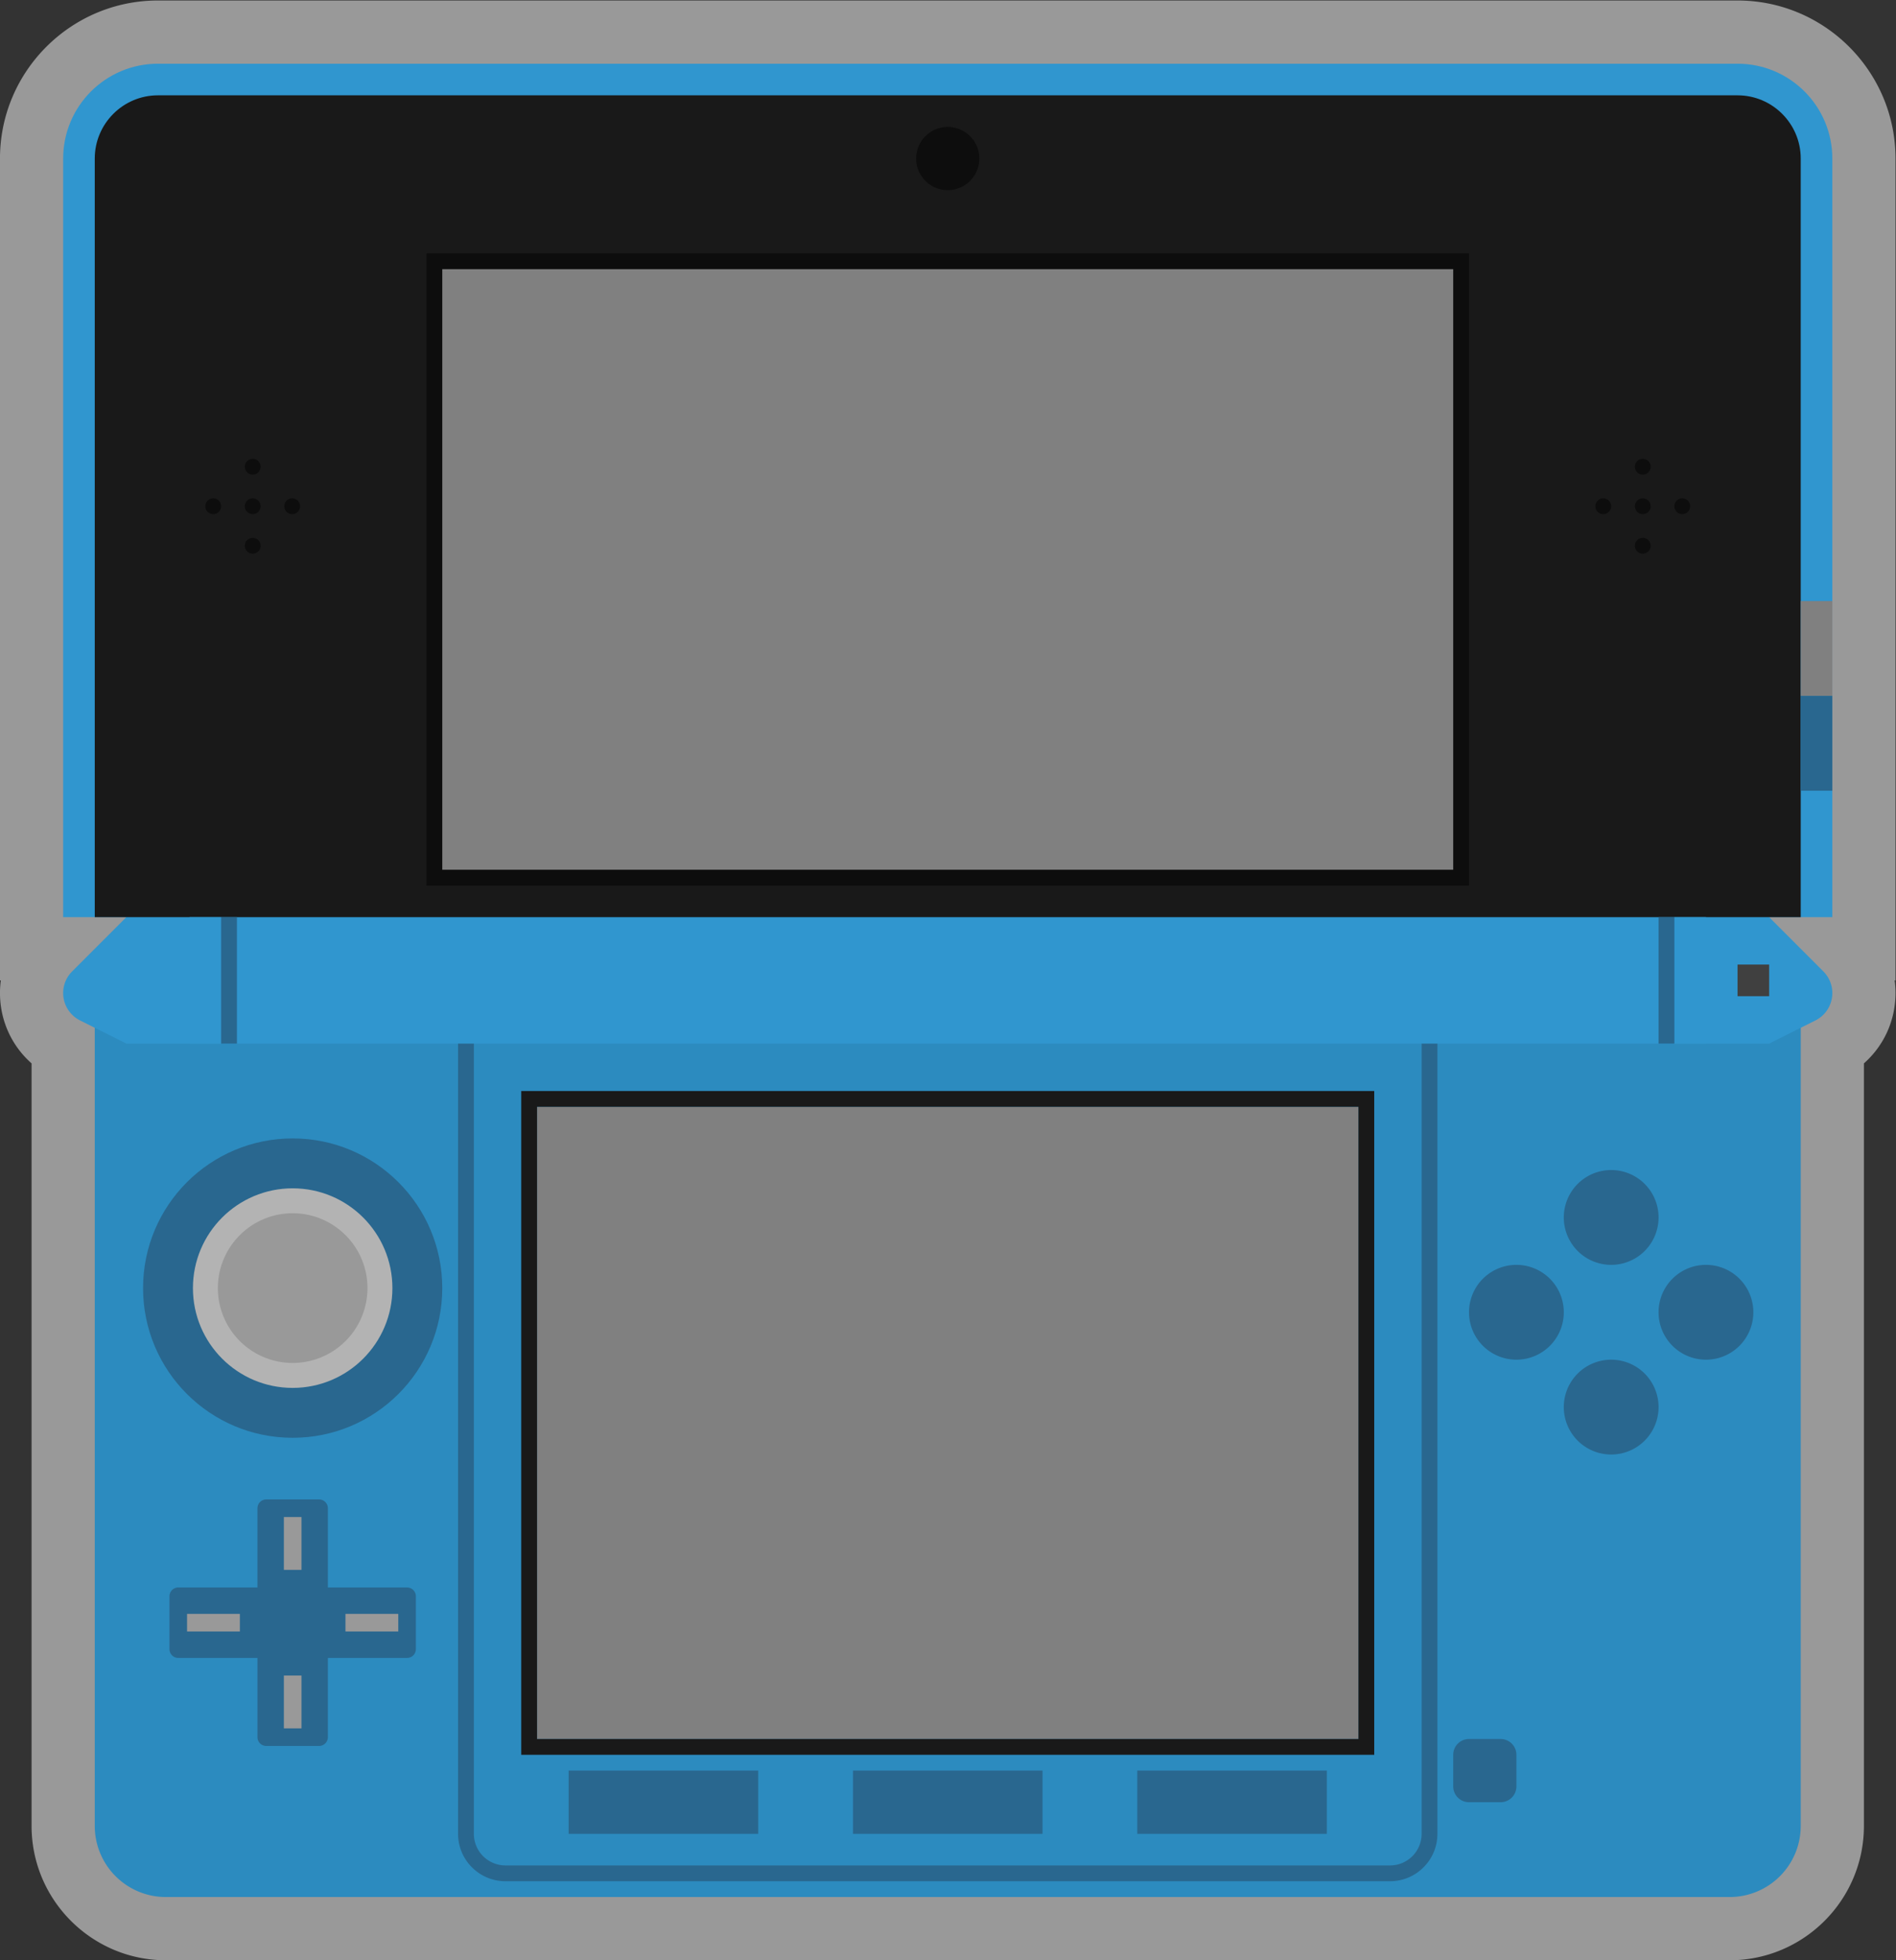<svg xmlns="http://www.w3.org/2000/svg" xml:space="preserve" width="320" height="330.667"><rect width="100%" height="100%" fill="#333333" stroke="none"/><defs><clipPath id="a" clipPathUnits="userSpaceOnUse"><path d="M0 256h256V0H0Z"/></clipPath><clipPath id="b" clipPathUnits="userSpaceOnUse"><path d="M8 252h240V4H8Z"/></clipPath></defs><g clip-path="url(#a)" transform="matrix(1.333 0 0 -1.333 -10.667 336)"><g clip-path="url(#b)" style="opacity:.5"><path d="M0 0h-200c-11.028 0-20-8.972-20-20v-104h.107a12 12 0 0 1-.107-1.605c0-3.474 1.481-6.678 4-8.897V-231c0-9.374 7.626-17 17-17H-1c9.374 0 17 7.626 17 17v96.498c2.519 2.219 4 5.423 4 8.897a12 12 0 0 1-.106 1.605H20v104C20-8.972 11.028 0 0 0" style="fill:#fff;fill-opacity:1;fill-rule:nonzero;stroke:none" transform="translate(228 252)"/></g><path d="M0 0h-200c-6.627 0-12-5.373-12-12v-96H12v96C12-5.373 6.627 0 0 0" style="fill:#3096cf;fill-opacity:1;fill-rule:nonzero;stroke:none" transform="translate(228 244)"/><path d="M0 0h-200c-4.411 0-8-3.589-8-8v-96h4v-4H4v4h4v96c0 4.411-3.589 8-8 8" style="fill:#191919;fill-opacity:1;fill-rule:nonzero;stroke:none" transform="translate(228 240)"/><path d="M236 164h4v12h-4z" style="fill:gray;fill-opacity:1;fill-rule:nonzero;stroke:none"/><path d="M0 0h-132v-80H0v78z" style="fill:#0d0d0d;fill-opacity:1;fill-rule:nonzero;stroke:none" transform="translate(194 220)"/><path d="M192 142H64v76h128z" style="fill:gray;fill-opacity:1;fill-rule:nonzero;stroke:none"/><path d="M0 0a4 4 0 1 0-8 0 4 4 0 0 0 8 0" style="fill:#0d0d0d;fill-opacity:1;fill-rule:nonzero;stroke:none" transform="translate(132 232)"/><path d="M0 0a1 1 0 1 1-2 0 1 1 0 0 1 2 0m0 10a1 1 0 1 1-2 0 1 1 0 0 1 2 0m4-4a1 1 0 1 1 0-2 1 1 0 0 1 0 2M-6 6a1 1 0 1 1 0-2 1 1 0 0 1 0 2m6-1a1 1 0 1 0-2 0 1 1 0 0 0 2 0" style="fill:#0d0d0d;fill-opacity:1;fill-rule:nonzero;stroke:none" transform="translate(41 183)"/><path d="M0 0a1 1 0 1 1-2 0 1 1 0 0 1 2 0m0 10a1 1 0 1 1-2 0 1 1 0 0 1 2 0m4-4a1 1 0 1 1 0-2 1 1 0 0 1 0 2M-6 6a1 1 0 1 1 0-2 1 1 0 0 1 0 2m6-1a1 1 0 1 0-2 0 1 1 0 0 0 2 0" style="fill:#0d0d0d;fill-opacity:1;fill-rule:nonzero;stroke:none" transform="translate(217 183)"/><path d="M0 0h-198a9 9 0 0 0-9 9v103H9V9a9 9 0 0 0-9-9" style="fill:#2c8bbf;fill-opacity:1;fill-rule:nonzero;stroke:none" transform="translate(227 12)"/><path d="M0 0h-112c-3.309 0-6-2.691-6-6v-100c0-3.309 2.691-6 6-6H0c3.309 0 6 2.691 6 6V-6c0 3.309-2.691 6-6 6m0-2a4 4 0 0 0 4-4v-100a4 4 0 0 0-4-4h-112a4 4 0 0 0-4 4V-6a4 4 0 0 0 4 4z" style="fill:#29678f;fill-opacity:1;fill-rule:nonzero;stroke:none" transform="translate(184 126)"/><path d="M224 120H32v16h192z" style="fill:#3096cf;fill-opacity:1;fill-rule:nonzero;stroke:none"/><path d="m0 0-6.865-6.865a3.874 3.874 0 0 1 1.007-6.206L0-16h12V0Z" style="fill:#3096cf;fill-opacity:1;fill-rule:nonzero;stroke:none" transform="translate(24 136)"/><path d="m0 0 6.865-6.865a3.874 3.874 0 0 0-1.007-6.206L0-16h-12V0Z" style="fill:#3096cf;fill-opacity:1;fill-rule:nonzero;stroke:none" transform="translate(232 136)"/><path d="M228 126h4v4h-4z" style="fill:#404040;fill-opacity:1;fill-rule:nonzero;stroke:none"/><path d="M0 0c0-10.461-8.48-18.941-18.942-18.941S-37.884-10.461-37.884 0c0 10.462 8.481 18.942 18.942 18.942S0 10.462 0 0" style="fill:#29678f;fill-opacity:1;fill-rule:nonzero;stroke:none" transform="translate(64 89.058)"/><path d="M0 0c0-6.974-5.654-12.628-12.628-12.628S-25.256-6.974-25.256 0s5.653 12.628 12.628 12.628C-5.654 12.628 0 6.975 0 0" style="fill:#b3b3b3;fill-opacity:1;fill-rule:nonzero;stroke:none" transform="translate(57.686 89.058)"/><path d="M0 0a9.471 9.471 0 0 0-18.942 0c0 5.231 4.24 9.472 9.471 9.472S0 5.231 0 0" style="fill:#999;fill-opacity:1;fill-rule:nonzero;stroke:none" transform="translate(54.529 89.058)"/><path d="M0 0h-10.028v10.028c0 .616-.499 1.115-1.114 1.115h-6.686a1.115 1.115 0 0 1-1.114-1.115V0H-28.97a1.114 1.114 0 0 1-1.114-1.114V-7.8c0-.615.499-1.114 1.114-1.114h10.028v-10.028c0-.616.499-1.115 1.114-1.115h6.686c.615 0 1.114.499 1.114 1.115v10.028H0c.615 0 1.114.499 1.114 1.114v6.686C1.114-.499.615 0 0 0" style="fill:#29678f;fill-opacity:1;fill-rule:nonzero;stroke:none" transform="translate(59.543 51.174)"/><path d="M43.944 60.088h2.229v-6.686h-2.229zm0-20.057h2.229v-6.686h-2.229zm14.485 5.572h-6.686v2.229h6.686zm-20.056 0h-6.686v2.229h6.686z" style="fill:#999;fill-opacity:1;fill-rule:nonzero;stroke:none"/><path d="M180 32H76v80h104z" style="fill:gray;fill-opacity:1;fill-rule:nonzero;stroke:none"/><path d="M0 0h-108v-84H0v82zm-2-82h-104v80H-2Z" style="fill:#191919;fill-opacity:1;fill-rule:nonzero;stroke:none" transform="translate(182 114)"/><path d="M104 20H80v8h24zm36 0h-24v8h24zm36 0h-24v8h24z" style="fill:#29678f;fill-opacity:1;fill-rule:nonzero;stroke:none"/><path d="M0 0h-4a2 2 0 0 0-2 2v4a2 2 0 0 0 2 2h4a2 2 0 0 0 2-2V2a2 2 0 0 0-2-2" style="fill:#29678f;fill-opacity:1;fill-rule:nonzero;stroke:none" transform="translate(198 24)"/><path d="M0 0a6 6 0 0 0-12 0A6 6 0 0 0 0 0" style="fill:#29678f;fill-opacity:1;fill-rule:nonzero;stroke:none" transform="translate(206 86)"/><path d="M0 0a6 6 0 0 0-12 0A6 6 0 0 0 0 0" style="fill:#29678f;fill-opacity:1;fill-rule:nonzero;stroke:none" transform="translate(218 98)"/><path d="M0 0a6 6 0 0 0-12 0A6 6 0 0 0 0 0" style="fill:#29678f;fill-opacity:1;fill-rule:nonzero;stroke:none" transform="translate(218 74)"/><path d="M0 0a6 6 0 0 0-12 0A6 6 0 0 0 0 0" style="fill:#29678f;fill-opacity:1;fill-rule:nonzero;stroke:none" transform="translate(230 86)"/><path d="M240 152h-4v12h4zM36 120h2v16h-2zm182 0h2v16h-2z" style="fill:#29678f;fill-opacity:1;fill-rule:nonzero;stroke:none"/></g></svg>